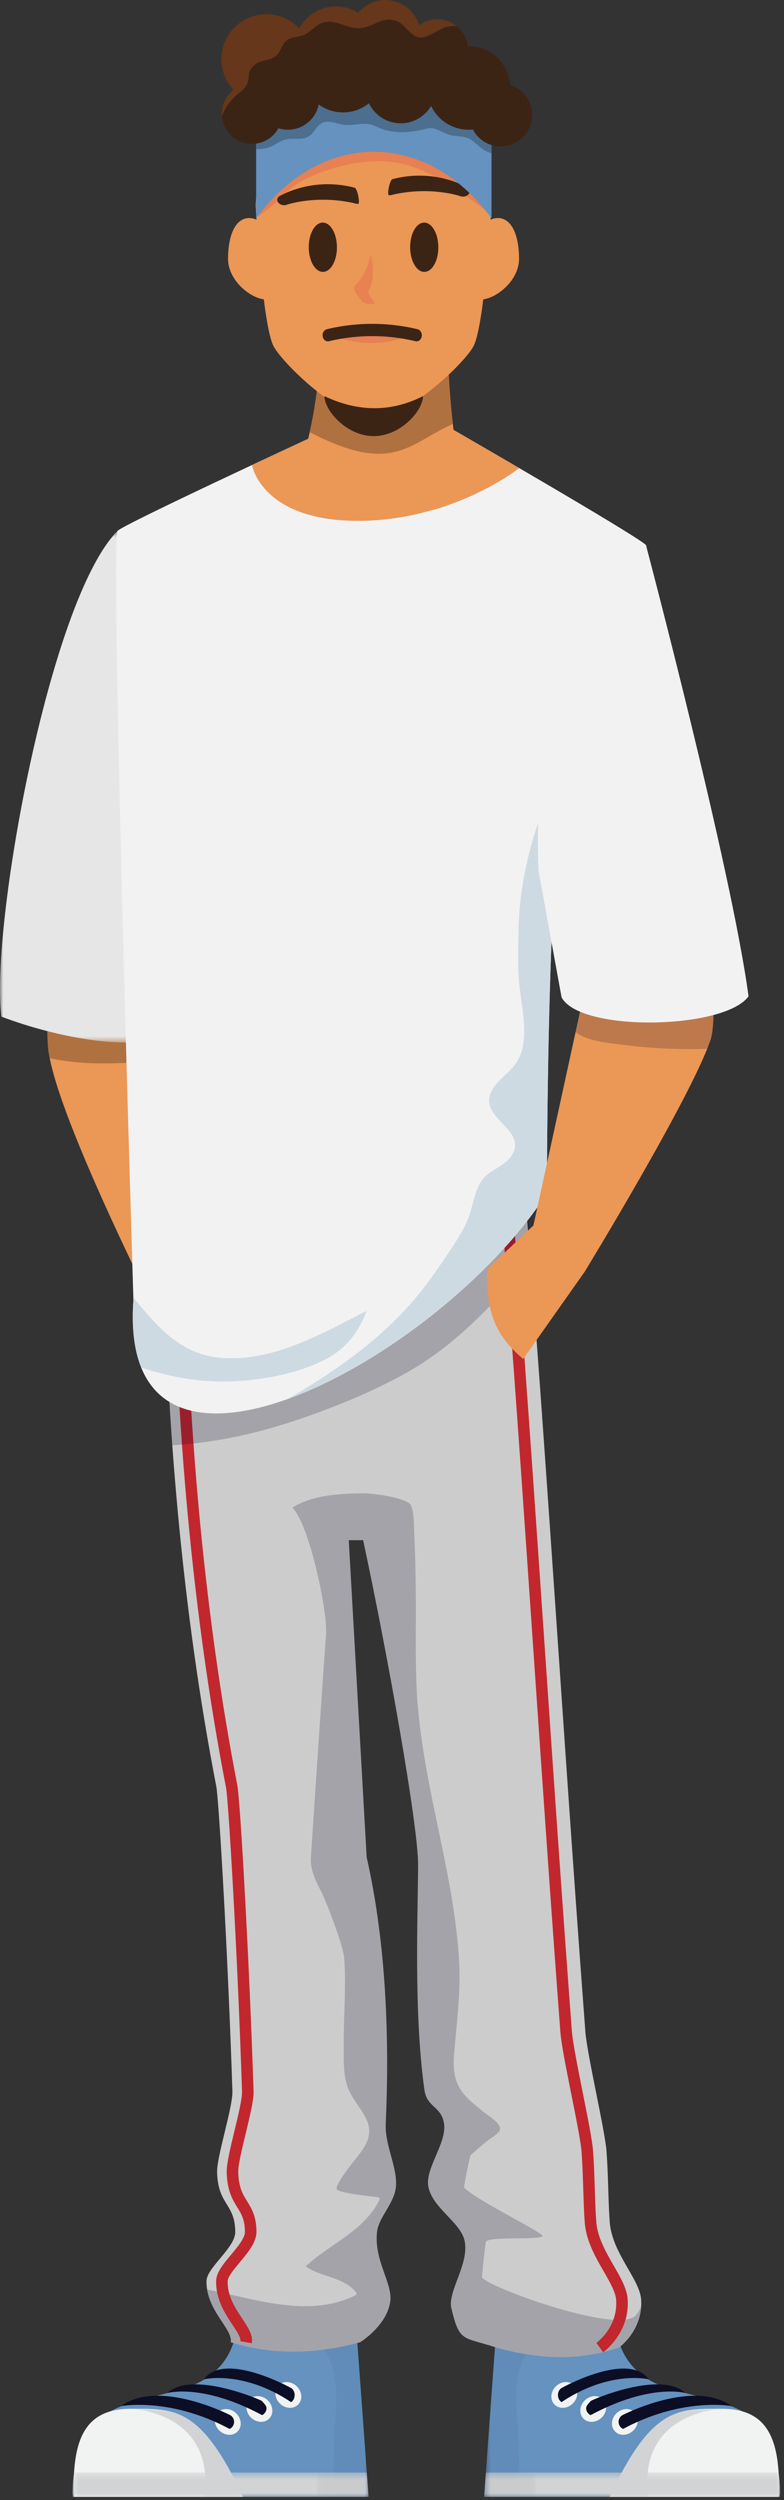 <svg xmlns="http://www.w3.org/2000/svg" xmlns:xlink="http://www.w3.org/1999/xlink" width="118" height="376" viewBox="0 0 118 376">
    <rect x="0" y="0" width="118" height="376" fill="#333333" stroke="none"/>
    <defs>
        <path id="a" d="M0 .458h28.959v76.956H0z"/>
        <path id="c" d="M.509.295h44.546V28.98H.51z"/>
        <path id="e" d="M.373.295h19.792V28.98H.373z"/>
        <path id="g" d="M.387.076h17.09V13.33H.387z"/>
        <path id="i" d="M.5.39h44.556v3.667H.499z"/>
        <path id="k" d="M.247.39h7.76v3.667H.248z"/>
        <path id="m" d="M.5.295h44.546V28.98H.5z"/>
        <path id="o" d="M.499.295H20.29V28.98H.5z"/>
        <path id="q" d="M.292.076h17.09V13.33H.292z"/>
        <path id="s" d="M.5.39h44.556v3.667H.5z"/>
        <path id="u" d="M.5.39h7.76v3.667H.5z"/>
    </defs>
    <g fill="none" fill-rule="evenodd">
        <path fill="#EB9756" d="M17.718 79.821s-12.3 66.62-10.37 78.597c1.93 11.978 20.453 47.525 20.453 47.525l4.245-18.16-10.033-25.887 6.946-53.708-11.241-28.367z"/>
        <path fill="#B07141" d="M7.482 159.152c4.842 1.047 9.848.884 14.826.458l6.651-51.422L17.72 79.82s-12.3 66.619-10.37 78.597c.037.235.083.482.133.734"/>
        <g transform="translate(0 79.364)">
            <mask id="b" fill="#fff">
                <use xlink:href="#a"/>
            </mask>
            <path fill="#E6E6E6" d="M22.748 76.846l6.21-48.021L17.719.458C7.37 10.808-1.529 60.508.221 73.54c8.875 3.357 18.86 4.753 22.527 3.306" mask="url(#b)"/>
        </g>
        <g transform="translate(10.42 346.55)">
            <mask id="d" fill="#fff">
                <use xlink:href="#c"/>
            </mask>
            <path fill="#6592BF" d="M.509 28.98h44.546L43.031 1.204c-6.402-1.102-12.42-1.319-17.767 0 0 0 1.091 8.583-7.792 11.39C8.59 15.405.51 14.525.51 28.98" mask="url(#d)"/>
        </g>
        <g transform="translate(35.311 346.55)">
            <mask id="f" fill="#fff">
                <use xlink:href="#e"/>
            </mask>
            <path fill="#090023" d="M.4 2.658c5.378.395 11.927.586 14.082 6.114 1.245 3.192.753 7.038.565 10.36-.185 3.286-.125 6.568-.216 9.847h5.334L18.139 1.205C11.74.103 5.72-.114.373 1.205c0 0 .07.568.027 1.453" mask="url(#f)" opacity=".2"/>
        </g>
        <path fill="#F1F2F2" d="M19.66 362.278c-7.247 0-8.786 5.124-8.557 13.25H36.58c-6.378-13.72-10.42-13.25-16.92-13.25"/>
        <g transform="translate(19.103 362.198)">
            <mask id="h" fill="#fff">
                <use xlink:href="#g"/>
            </mask>
            <path fill="#D1D3D4" d="M11.68 13.33h5.797C11.1-.39 7.057.08.558.08-1.35.08 13.416-.526 11.68 13.33" mask="url(#h)"/>
        </g>
        <path fill="#F1F2F2" d="M35.524 362.934c.83.783.946 2.009.259 2.738-.686.728-1.915.684-2.745-.1-.83-.783-.946-2.009-.26-2.737.687-.729 1.916-.685 2.746.099"/>
        <path fill="#0B0E24" d="M34.555 365.308c-9.015-4.842-16.34-3.43-16.34-3.43 5.62-4.132 16.155 1.228 16.3 1.29a1.17 1.17 0 0 1 .04 2.14"/>
        <path fill="#F1F2F2" d="M40.286 360.987c.83.783.946 2.009.259 2.738-.686.728-1.915.684-2.745-.099-.83-.784-.946-2.01-.259-2.739.686-.728 1.915-.684 2.745.1M44.642 358.877c.83.783.944 2.01.258 2.738-.686.728-1.915.684-2.745-.098-.83-.784-.945-2.01-.26-2.74.687-.728 1.916-.684 2.747.1"/>
        <path fill="#0B0E24" d="M39.44 363.23c-9.015-4.843-14.262-3.323-14.262-3.323 3.745-3.465 14.115 1.065 14.222 1.182.595.651.875.935.626 1.532-.117.28-.332.49-.587.609"/>
        <path fill="#0B0E24" d="M43.774 359.133c-.116-.06-10.007-5.543-13.089-1.291 0 0 5.882-1.411 13.121 3.431.205-.118.377-.328.47-.609.2-.595-.025-1.282-.502-1.531"/>
        <g transform="translate(10.42 371.472)">
            <mask id="j" fill="#fff">
                <use xlink:href="#i"/>
            </mask>
            <path fill="#D1D3D4" d="M.718.39A19.99 19.99 0 0 0 .51 4.057h44.547L44.789.39H.719z" mask="url(#j)"/>
        </g>
        <g transform="translate(47.467 371.472)">
            <mask id="l" fill="#fff">
                <use xlink:href="#k"/>
            </mask>
            <path fill="#090023" d="M.286.39C.256 1.493.242 2.71.249 4.057h7.759L7.96.39H.286z" mask="url(#l)" opacity=".2"/>
        </g>
        <g transform="translate(72.359 346.55)">
            <mask id="n" fill="#fff">
                <use xlink:href="#m"/>
            </mask>
            <path fill="#6592BF" d="M45.046 28.98H.5L2.525 1.204c6.401-1.102 12.419-1.319 17.766 0 0 0-1.09 8.583 7.792 11.39 8.883 2.81 16.963 1.93 16.963 16.384" mask="url(#n)"/>
        </g>
        <g transform="translate(72.359 346.55)">
            <mask id="p" fill="#fff">
                <use xlink:href="#o"/>
            </mask>
            <path fill="#090023" d="M20.264 2.658c-5.378.395-11.927.586-14.082 6.114-1.245 3.192-.753 7.038-.565 10.36.185 3.286.125 6.568.216 9.847H.5L2.525 1.205c6.4-1.102 12.42-1.319 17.766 0 0 0-.07.568-.027 1.453" mask="url(#p)" opacity=".2"/>
        </g>
        <path fill="#F1F2F2" d="M108.673 362.278c7.248 0 8.787 5.124 8.558 13.25H91.754c6.378-13.72 10.42-13.25 16.92-13.25"/>
        <g transform="translate(91.462 362.198)">
            <mask id="r" fill="#fff">
                <use xlink:href="#q"/>
            </mask>
            <path fill="#D1D3D4" d="M6.09 13.33H.292C6.671-.39 10.713.08 17.212.08 19.12.08 4.353-.526 6.09 13.33" mask="url(#r)"/>
        </g>
        <path fill="#F1F2F2" d="M92.81 362.934c-.83.783-.946 2.009-.259 2.738.686.728 1.915.684 2.745-.1.83-.783.946-2.009.26-2.737-.687-.729-1.916-.685-2.746.099"/>
        <path fill="#0B0E24" d="M93.779 365.308c9.015-4.842 16.34-3.43 16.34-3.43-5.62-4.132-16.155 1.228-16.3 1.29a1.17 1.17 0 0 0-.04 2.14"/>
        <path fill="#F1F2F2" d="M88.048 360.987c-.83.783-.946 2.009-.259 2.738.686.728 1.915.684 2.745-.099.83-.784.946-2.01.259-2.739-.686-.728-1.915-.684-2.745.1M83.692 358.877c-.83.783-.944 2.01-.258 2.738.686.728 1.915.684 2.745-.098.83-.784.945-2.01.26-2.74-.687-.728-1.916-.684-2.747.1"/>
        <path fill="#0B0E24" d="M88.895 363.23c9.014-4.843 14.26-3.323 14.26-3.323-3.744-3.465-14.114 1.065-14.22 1.182-.596.651-.876.935-.627 1.532.117.28.332.49.587.609"/>
        <path fill="#0B0E24" d="M84.56 359.133c.116-.06 10.007-5.543 13.089-1.291 0 0-5.882-1.411-13.121 3.431a1.088 1.088 0 0 1-.471-.609c-.2-.595.025-1.282.503-1.531"/>
        <g transform="translate(72.359 371.472)">
            <mask id="t" fill="#fff">
                <use xlink:href="#s"/>
            </mask>
            <path fill="#D1D3D4" d="M44.837.39a20.04 20.04 0 0 1 .21 3.667H.5L.767.39h44.07z" mask="url(#t)"/>
        </g>
        <g transform="translate(72.359 371.472)">
            <mask id="v" fill="#fff">
                <use xlink:href="#u"/>
            </mask>
            <path fill="#090023" d="M8.222.39c.03 1.103.043 2.32.036 3.667H.5L.547.39h7.675z" mask="url(#v)" opacity=".2"/>
        </g>
        <path fill="#CCC" d="M77.322 164.97l-52.409-1.133s-2.765 51.04 7.645 104.86c.323 1.667 1.404 19.222 2.14 37.997.102 2.595.197 5.212.282 7.815.079 2.391-2.367 9.845-2.306 12.18.129 4.98 2.727 4.687 2.74 8.984.008 2.39-4.294 5.351-4.332 7.39-.084 4.426 4.001 7.183 3.643 9.205 6.263 1.957 12.772 1.825 19.48 0 0 0 3.927-2.4 4.518-6.018.458-2.807-2.478-6.22-1.974-10.604.252-2.201 2.629-4.283 2.842-6.783.246-2.886-1.681-6.235-1.537-9.422.56-12.483.132-26.887-2.873-40.14l-2.69-47.662h2.168c3.64 16.939 8.303 42.94 8.272 48.87-.044 7.938-.653 22.316.953 33.816.372 2.662 2.538 2.424 2.949 5.045.452 2.892-2.845 6.715-2.37 9.444.57 3.27 4.916 5.4 5.48 8.254.686 3.482-2.612 7.571-2.007 10.1 1.235 5.158 1.737 4.25 6.578 5.84 6.793 1.962 13.016 2.003 18.653.062 0 0 3.67-2.615 3.327-7.254-.226-3.053-4.379-6.99-4.723-11.606-.237-3.172-.204-6.94-.487-10.708-.233-3.1-2.924-14.532-3.184-17.967-3.925-51.858-8.527-129.704-10.778-140.565"/>
        <path fill="#090023" d="M95.656 348.232c-2.523 2.865-21.932-4.106-23.09-5.7-.07-.097.492-5.312.58-5.41.718-.794 7.587-.218 8.49-.773.614-.376-9.908-5.361-11.77-7.341-.113-.12.868-4.762.975-4.862.851-.795 1.73-1.551 2.65-2.265.502-.389 1.175-.76 1.585-1.25.866-1.032-1.57-2.4-2.278-2.987-1.454-1.21-3.079-2.36-3.891-4.13-.666-1.452-.682-3.073-.555-4.636.375-4.656 1.007-9.14.752-13.835-.257-4.704-1.007-9.363-1.908-13.98-1.787-9.162-4.135-18.263-4.51-27.633-.195-4.916-.04-9.85-.115-14.77-.042-2.711-.093-5.425-.227-8.134-.064-1.299.015-2.871-.482-4.102-.456-1.132-5.663-1.848-7.164-1.833-3.464.035-7.68.24-10.704 2.165 2.48 2.285 5.338 15.513 5.079 19.034-.685 9.32-2.144 31.63-2.277 33.458-.142 1.936.717 3.64 1.584 5.322.772 1.5 3.287 8.073 3.425 9.936.32 4.324-.093 8.659-.068 12.987.012 2.101-.126 4.794.73 6.76.66 1.516 1.808 2.784 2.565 4.25 1.324 2.565-.027 4.355-1.67 6.395-.532.66-2.957 3.754-2.685 4.349.271.595 5.25 1.078 6.194 1.212.172.023.326.217.24.394-2.35 4.751-7.413 6.566-11.102 10.008 2.355 1.655 5.66 1.556 7.584 3.903.122.148.059.364-.106.446-6.928 3.452-14.959.597-22.305-.874.597 3.692 3.866 6.112 3.543 7.932 6.263 1.957 12.772 1.825 19.481 0 0 0 3.926-2.4 4.517-6.017.458-2.807-2.478-6.222-1.974-10.605.253-2.202 2.629-4.283 2.842-6.783.246-2.886-1.681-6.235-1.538-9.422.561-12.482.133-26.887-2.872-40.141l-2.69-47.661h2.168c3.64 16.939 8.303 42.94 8.271 48.87-.042 7.938-.652 22.317.954 33.816.372 2.663 2.538 2.424 2.949 5.045.452 2.891-2.846 6.715-2.37 9.444.57 3.271 4.916 5.4 5.48 8.254.686 3.482-2.612 7.571-2.007 10.1 1.235 5.158 1.737 4.25 6.579 5.84 6.792 1.962 13.015 2.002 18.652.062 0 0 3.113-2.229 3.33-6.213a4.88 4.88 0 0 1-.841 1.375" opacity=".2"/>
        <path fill="#CCC" d="M44.28 331.163c-2.364-1.178-5.05-1.377-7.632-1.74-1.27-.178-2.522-.398-3.74-.726.654 2.953 2.453 3.362 2.502 6.869 3.163-.566 7.188-1.44 8.87-4.403"/>
        <path fill="#C1272D" d="M90.776 353.779l-1.007-1.417.503.708-.505-.706c.133-.097 3.268-2.411 2.967-6.484-.087-1.171-.95-2.668-1.863-4.254-1.245-2.16-2.656-4.609-2.86-7.352-.115-1.532-.166-3.177-.22-4.92-.06-1.885-.12-3.835-.267-5.787-.11-1.46-.823-5.03-1.513-8.484-.754-3.77-1.534-7.67-1.67-9.482-1.297-17.13-2.673-37.166-4.003-56.543-2.707-39.44-5.265-76.695-6.76-83.912l1.7-.353c1.52 7.332 4.08 44.644 6.792 84.146 1.33 19.373 2.706 39.406 4.002 56.53.13 1.706.898 5.553 1.641 9.273.733 3.666 1.425 7.13 1.543 8.695.15 1.99.21 3.959.27 5.864.054 1.722.105 3.35.217 4.843.175 2.349 1.48 4.614 2.633 6.613 1.015 1.762 1.974 3.427 2.09 4.995.374 5.07-3.524 7.908-3.69 8.027M37.896 352.42l-1.71-.304c.093-.525-.525-1.458-1.18-2.447-1.127-1.703-2.53-3.823-2.477-6.623.024-1.278 1.099-2.563 2.236-3.923.984-1.18 2.1-2.513 2.097-3.447-.006-1.845-.533-2.702-1.144-3.694-.714-1.161-1.525-2.478-1.597-5.27-.033-1.268.548-3.666 1.162-6.204.554-2.287 1.181-4.878 1.145-5.97-.085-2.601-.18-5.217-.282-7.81-.73-18.611-1.808-36.228-2.125-37.866-10.312-53.307-7.688-104.56-7.66-105.071l1.735.093c-.028.51-2.639 51.557 7.63 104.648.365 1.886 1.453 20.216 2.155 38.128.102 2.596.197 5.216.283 7.82.044 1.329-.557 3.81-1.193 6.437-.56 2.318-1.14 4.712-1.114 5.75.06 2.324.682 3.334 1.34 4.404.686 1.113 1.395 2.265 1.402 4.6.005 1.567-1.27 3.092-2.502 4.567-.853 1.02-1.82 2.176-1.831 2.841-.044 2.258 1.142 4.05 2.188 5.63.889 1.342 1.657 2.501 1.442 3.71"/>
        <path fill="#090023" d="M28.296 217.183c5.775-.556 11.447-1.915 16.927-3.8 5.493-1.889 11.063-4.16 16.129-7.022 7.51-4.241 13.233-10.576 18.746-17.073-1.17-12.385-2.148-21.288-2.776-24.319l-52.41-1.132s-1.22 22.573 1.021 53.521c.788-.044 1.576-.1 2.363-.175" opacity=".2"/>
        <path fill="#F2F2F2" d="M17.718 79.821c1.198-1.11 28.78-13.878 28.78-13.878l3.693 8.634 17.957-9.983S95.753 80.499 97.221 81.97c.936.936-6.44 20.74-11.835 35-3.075 8.126-3.074 62.506-3.074 62.506-16.246 25.148-64.778 51.155-62.229 16.035 0 0-3.565-114.58-2.365-115.69"/>
        <path fill="#CEDAE2" d="M35.976 207.7c4.258-.296 8.72-1.176 12.587-3.034 3.296-1.582 5.402-4.15 6.603-7.505-6.788 3.45-14.254 7.784-22.11 7.036-6.011-.572-9.478-4.801-12.985-9.054l.012.368c-.308 4.243.136 7.587 1.172 10.155 4.711 1.584 9.644 2.388 14.721 2.034"/>
        <path fill="#CEDAE2" d="M89.537 104.55a.279.279 0 0 1-.11.063c-5.613 11.06-11.193 22.68-11.383 35.308-.041 2.759-.157 5.609.14 8.354.237 2.193.673 4.37.71 6.581.032 1.905-.253 3.773-1.433 5.318-1.12 1.465-2.983 2.564-3.657 4.33-1.42 3.716 5.335 5.367 3.362 9.028-.754 1.4-2.43 2.1-3.655 2.998-1.959 1.439-2.124 4.037-2.859 6.199-.806 2.372-2.36 4.5-3.741 6.567-1.423 2.129-2.941 4.235-4.597 6.19-2.984 3.52-6.499 6.56-10.225 9.263-2.82 2.048-5.762 3.905-8.773 5.65 14.024-5.05 30.709-18.095 38.996-30.923 0 0 0-54.38 3.073-62.507 1.574-4.158 3.314-8.786 4.97-13.282a9.72 9.72 0 0 1-.818.862"/>
        <path fill="#EB9756" d="M46.387 65.994c1.212-4.998 1.566-9.47 1.566-9.47l19.42-5.522s.01 6.882.894 13.66c.59.341 4.8 2.77 9.874 5.732 0 0-4.085 3.287-10.86 5.633-.802.301-1.641.56-2.523.775-3.198.89-6.826 1.534-10.878 1.534-14.54 0-15.96-8.394-15.96-8.394 4.61-2.16 8.174-3.811 8.467-3.948"/>
        <path fill="#B07141" d="M46.612 64.996c1.024-4.576 1.34-8.473 1.34-8.473l19.42-5.52s.018 6.283.79 12.754c-6.736 3.018-9.038 7.723-21.55 1.239"/>
        <path fill="#EB9756" d="M73.34 190.875l6.946-6.569 7.332-33.615-3.473-43.662 13.076-25.06s12.78 65.63 9.693 74.517c-3.088 8.887-18.91 34.775-18.91 34.775l-9.262 13.137c-3.537-3.055-5.744-6.36-5.403-13.523"/>
        <path fill="#090023" d="M86.625 155.242c2.024 1.405 4.754 1.585 7.202 1.899 3.244.416 6.514.634 9.784.645a75.44 75.44 0 0 0 2.829-.047c.18-.447.339-.866.474-1.253C110 147.6 97.22 81.97 97.22 81.97l-13.076 25.059 3.473 43.661-.993 4.552z" opacity=".2"/>
        <path fill="#F2F2F2" d="M112.661 149.84c-2.562-19.182-15.44-67.87-15.44-67.87-11.027 10.324-17.145 25.883-16.164 49.015l3.467 19.021c2.874 5.304 24.603 4.809 28.137-.166"/>
        <path fill="#EB9756" d="M42.027 38.919c0 3.38.156 6.123-1.972 6.123S34.32 42.3 34.32 38.919c0-3.382 1.047-6.124 3.176-6.124 2.127 0 4.53 2.742 4.53 6.124M78.123 38.919c0 3.38-3.606 6.123-5.733 6.123-2.129 0-1.973-2.742-1.973-6.123 0-3.382 2.402-6.124 4.53-6.124s3.176 2.742 3.176 6.124"/>
        <path fill="#EB9756" d="M56.221 13.238c-16.666 0-17.67 15.657-17.732 17.544-.004.115-.001.225.005.34.101 1.742 1.073 17.86 2.678 20.94 1.33 2.553 9.875 10.9 14.954 10.9 5.081 0 13.815-8.347 15.146-10.9 1.605-3.08 2.577-19.198 2.678-20.94.007-.115.01-.225.005-.34-.06-1.887-1.067-17.544-17.734-17.544"/>
        <path fill="#E78052" d="M38.593 32.71c1.515-1.018 2.861-2.077 4.168-3.435 1.287-1.337 2.868-2.266 4.577-2.962 3.705-1.509 7.941-2.453 11.939-1.907 4.286.585 7.74 3.034 11.25 5.38 1.144.764 2.226 1.614 3.359 2.386l.064-1.05c.007-.115.01-.225.005-.34-.06-1.887-1.067-17.544-17.734-17.544-16.666 0-17.67 15.657-17.732 17.545-.004.114-.001.224.005.338.014.253.048.815.099 1.588"/>
        <path fill="#3C2415" d="M48.416 33.49c1.167-.16 2.191 1.366 2.287 3.406.096 2.042-.77 3.826-1.937 3.985-1.168.16-2.191-1.366-2.288-3.406-.096-2.042.772-3.825 1.938-3.985M63.679 33.49c1.166-.16 2.19 1.366 2.286 3.406.097 2.042-.77 3.826-1.937 3.985-1.167.16-2.19-1.366-2.287-3.406-.097-2.042.77-3.825 1.938-3.985M70.16 28.098c-.282-.13-4.893-2.78-11.086-1.156-.43.11-.864 2.397-.527 2.426.098.008.2 0 .301-.024 5.75-1.406 10.342.118 10.442.165.473.173 1.073-.003 1.317-.395.245-.39.036-.845-.447-1.016M42.284 29.387c.283-.13 4.894-2.78 11.087-1.156.428.11.864 2.397.526 2.426a.954.954 0 0 1-.3-.024c-5.75-1.406-10.344.117-10.443.165-.474.174-1.073-.002-1.317-.394s-.035-.847.447-1.017"/>
        <path fill="#E88252" d="M55.665 43.364c-.29.644-.274.53-.064 1.03.143.347.48.683.681.968.442.628-1.452.42-1.793-.062-.283-.403-.963-1.069-1.108-1.6-.174-.631.159-.859.488-1.227.943-1.055 1.547-2.394 1.837-3.989.115-.632.943 2.687-.04 4.88"/>
        <path fill="#E78052" d="M63.013 49.935c-4.892.803-9.62.78-14.2 0 0 0 2.971 1.64 7.063 1.64 4.093 0 7.137-1.64 7.137-1.64"/>
        <path fill="#6592BF" d="M38.548 32.843c9.783-13.36 25.646-13.36 35.43 0V21.66c-9.784-13.36-25.647-13.36-35.43 0v11.183z"/>
        <path fill="#4C6E8F" d="M41.373 21.747c.706-.438 1.29-.775 2.143-.856 1.095-.105 2.24.215 3.168-.547.602-.494.928-1.281 1.575-1.73 1.108-.765 2.52.118 3.725.176 1.088.052 2.164-.204 3.244-.16.724.028 1.287.358 1.938.636 1.944.826 4.224.721 6.252.273.8-.177 1.374-.422 2.163-.14.956.339 1.654.892 2.728 1.018.886.103 1.74.087 2.527.558.782.469 1.33 1.206 2.137 1.651.325.18.662.323 1.004.45V21.66C64.194 8.3 48.331 8.3 38.547 21.66v.782c.977-.04 1.87-.102 2.826-.694"/>
        <path fill="#3C2415" d="M76.79 12.777c-.235-3.254-2.939-5.822-6.249-5.822-.046 0-.09.006-.135.006a4.631 4.631 0 0 0-4.592-4.063 4.6 4.6 0 0 0-2.731.898A5.307 5.307 0 0 0 57.999 0c-1.649 0-3.122.752-4.095 1.934A6.228 6.228 0 0 0 50.57.966a6.268 6.268 0 0 0-5.527 3.313 4.729 4.729 0 0 0-9.903 9.247 4.537 4.537 0 0 0 2.792 8.112c1.71 0 3.197-.95 3.97-2.348a4.73 4.73 0 0 0 6.067-3.575 6.234 6.234 0 0 0 3.663 1.19 6.234 6.234 0 0 0 3.905-1.372 5.301 5.301 0 0 0 4.778 3.014 5.298 5.298 0 0 0 4.568-2.62 6.264 6.264 0 0 0 6.294 3.553 4.723 4.723 0 0 0 4.188 2.544 4.73 4.73 0 0 0 4.727-4.733 4.733 4.733 0 0 0-3.303-4.514"/>
        <path fill="#66371A" d="M35.937 14.034c.735-.565 1.288-1.108 1.444-2.073.053-.322.013-.652.103-.97.163-.572.583-1.096 1.08-1.419.911-.593 2.057-.44 2.922-1.13.75-.6.831-1.532 1.475-2.195.578-.596 1.292-.615 2.056-.77 1.297-.264 1.82-1.045 2.83-1.718 1.501-1.003 3.112-.22 4.642.25 1.438.442 2.523.177 3.859-.422.694-.312 1.38-.61 2.154-.628 2.024-.049 2.45 1.495 3.916 2.438 1.533.984 3.558-1.227 5.16-1.434a4.65 4.65 0 0 1 1.183.003 4.598 4.598 0 0 0-5.678-.17A5.307 5.307 0 0 0 58 0a5.293 5.293 0 0 0-4.095 1.934A6.228 6.228 0 0 0 50.57.966a6.269 6.269 0 0 0-5.527 3.313 4.729 4.729 0 0 0-9.903 9.247 4.53 4.53 0 0 0-1.743 3.572c0 .11.009.218.017.327.525-1.325 1.387-2.516 2.523-3.391"/>
        <path fill="#3C2415" d="M49.501 51.321a28.058 28.058 0 0 1 13.04 0c.42.1.838-.212.933-.707.094-.494-.189-.997-.631-1.102a29.36 29.36 0 0 0-13.644 0c-.441.105-.724.608-.63 1.102.094.495.512.806.932.707M48.833 59.576c0 2.135 3.32 6.013 7.417 6.013 4.097 0 7.417-3.878 7.417-6.013-4.863 2.462-9.81 2.383-14.834 0"/>
    </g>
</svg>
